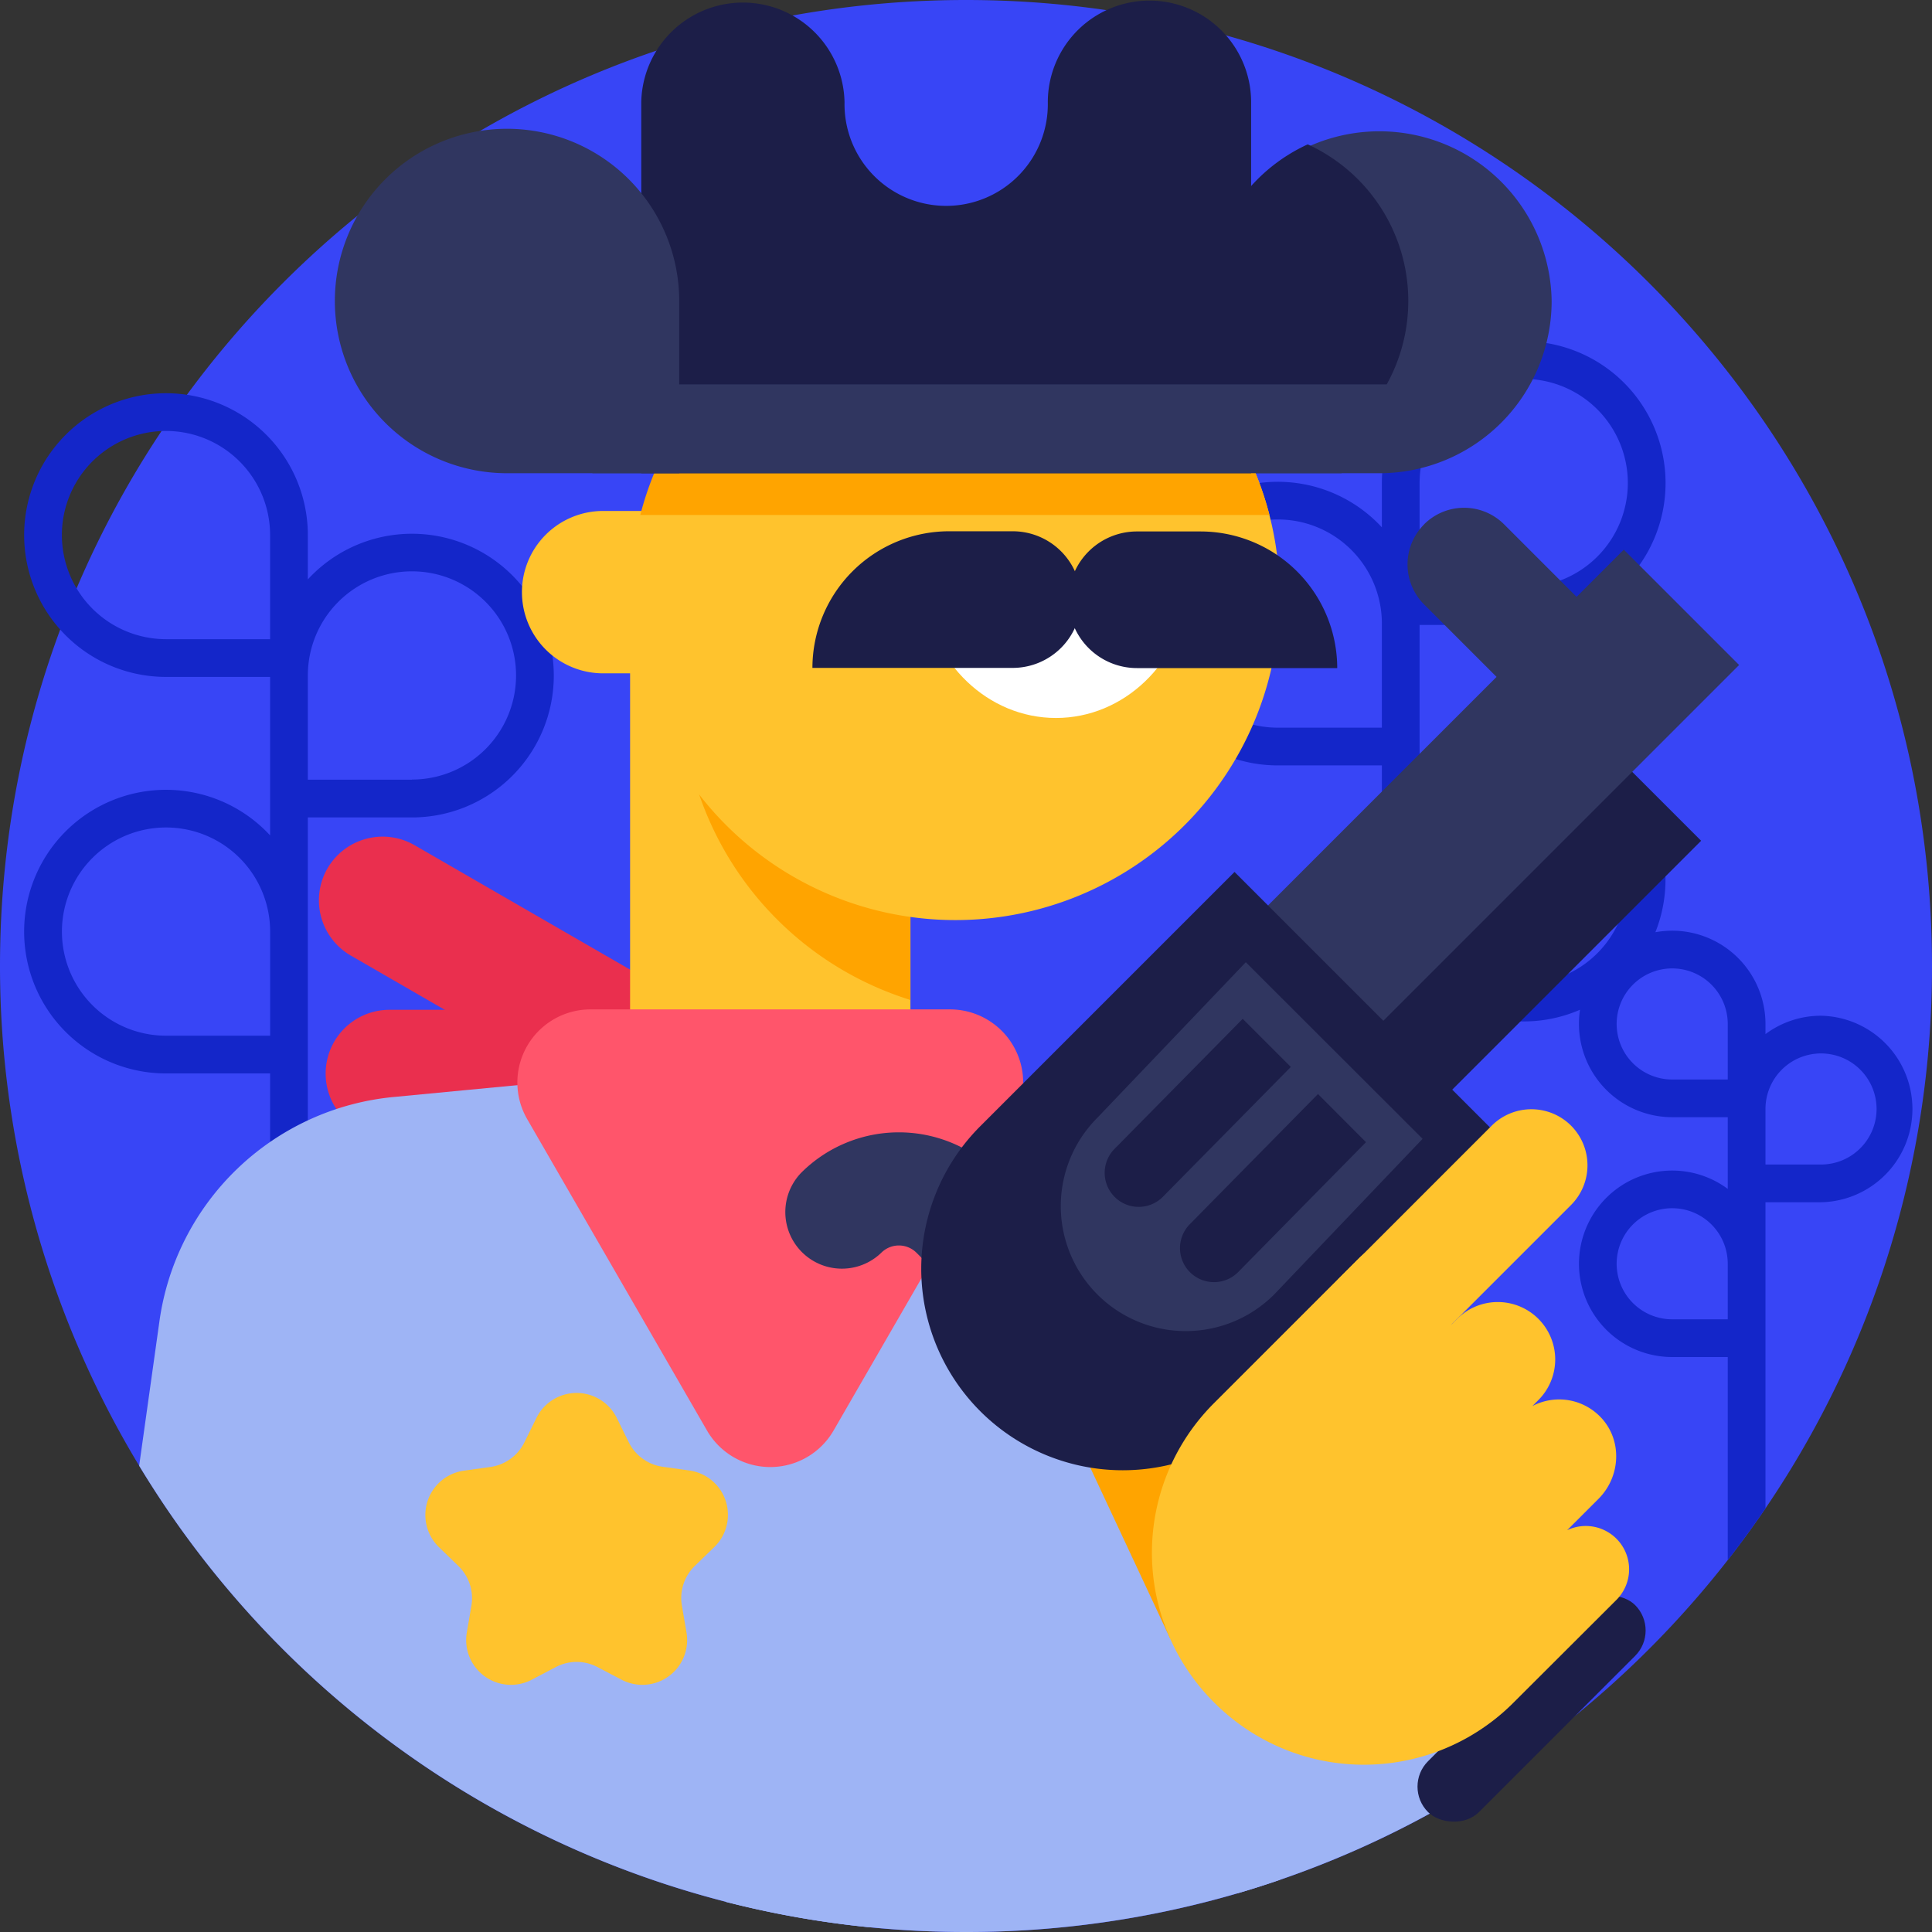 <svg xmlns="http://www.w3.org/2000/svg" viewBox="0 0 512 512"><rect x="0" y="0" width="512" height="512" fill="#333333" stroke="none"/><g data-name="1"><path fill="#3845f6" d="M512 256a254.83 254.83 0 0 1-44.13 143.73q-4.77 7-10 13.71a257.24 257.24 0 0 1-68.29 61 254 254 0 0 1-50.46 23.77q-5.5 1.9-11.12 3.54A255.76 255.76 0 0 1 256 512a259.68 259.68 0 0 1-26-1.3A255.93 255.93 0 0 1 0 256C0 114.62 114.62 0 256 0s256 114.62 256 256Z"/><path fill="#1426c9" d="M109.17 141.45a37.49 37.49 0 0 0-27.59 12.1V141.8A37.59 37.59 0 1 0 44 179.39h27.58v42A37.58 37.58 0 1 0 44 284.47h27.58v80a5 5 0 0 0 10 0V216.63h27.59a37.59 37.59 0 0 0 0-75.18zM44 274.47a27.59 27.59 0 1 1 27.59-27.59v27.59zM16.4 141.8a27.59 27.59 0 1 1 55.18 0v27.59H44a27.62 27.62 0 0 1-27.6-27.59zm92.77 64.83H81.58V179a27.59 27.59 0 1 1 27.59 27.59zm373.42 62.55a24.58 24.58 0 0 0-14.72 4.87v-2.69a24.75 24.75 0 0 0-24.72-24.72 25.25 25.25 0 0 0-4.46.41 37.57 37.57 0 0 0-62.48-39.44v-42h27.59A37.59 37.59 0 1 0 366.21 128v11.75a37.58 37.58 0 1 0-27.59 63.09h27.59v147.85a5 5 0 0 0 10 0v-80h27.59a37.34 37.34 0 0 0 14.92-3.1 24.47 24.47 0 0 0-.28 3.76 24.74 24.74 0 0 0 24.71 24.72h14.72v19a24.71 24.71 0 1 0-14.72 44.56h14.72v53.79q5.22-6.68 10-13.71v-81.1h14.72a24.72 24.72 0 0 0 0-49.43zM376.21 128a27.59 27.59 0 1 1 27.59 27.59h-27.59zm-10 64.84h-27.59a27.59 27.59 0 1 1 27.59-27.59zm91.66 156.79h-14.72a14.72 14.72 0 1 1 14.72-14.71zM403.8 260.7h-27.59v-27.59a27.59 27.59 0 1 1 27.59 27.59zm54.07 25.38h-14.72a14.72 14.72 0 1 1 14.72-14.72zm24.72 22.53h-14.72v-14.72a14.72 14.72 0 1 1 14.72 14.72z"/><path fill="#ea2f4e" d="m109.87 223.989 85.632 49.44-16.89 29.254-85.633-49.44a16.91 16.91 0 0 1-6.218-23.07 16.91 16.91 0 0 1 23.108-6.184Z"/><path fill="#ea2f4e" d="M165.2 301.42h-62a16.91 16.91 0 0 1-16.9-16.91 16.91 16.91 0 0 1 16.91-16.9h62Z"/><path fill="#9eb4f5" d="M389.58 474.42A254.36 254.36 0 0 1 328 501.73c-11.85-6.12-23.65-9.82-34.55-5.76q-8.42 3.15-17.12 5.7-9.31 2.74-18.9 4.77A254.34 254.34 0 0 1 230 510.7 256 256 0 0 1 36.88 388.44l5.38-38.35a69.32 69.32 0 0 1 62-59.37l19.34-1.85 27-2.58 56.4-5.39 57.9 5.55 2.2.21 42.56 4.06a69.33 69.33 0 0 1 62 59.37Z"/><path fill="#9eb4f5" d="m360.7 476.61-21.58 21.58q-5.5 1.9-11.12 3.54A255.76 255.76 0 0 1 256 512a259.68 259.68 0 0 1-26-1.3 253.93 253.93 0 0 1-37.76-6.7l97.92-97.92Z"/><path fill="#ffc32d" d="M186.92 135.41h-27.08a21.51 21.51 0 0 0-21.52 21.52 21.51 21.51 0 0 0 21.52 21.51h26.55"/><path fill="#ffc32d" d="M241.27 158v128.23a37.15 37.15 0 1 1-74.29 0V158Z"/><path fill="#ffa400" d="M241.27 185.6V265a86.24 86.24 0 0 1-58.12-61.75Z"/><path fill="#303660" d="M411.2 79.77a45.65 45.65 0 0 1-45.64 45.64h-45.65V79.77a45.65 45.65 0 0 1 91.29 0Z"/><path fill="#1c1e48" d="M373.21 79.77a45.65 45.65 0 0 1-45.64 45.64h-7.66V79.77a45.65 45.65 0 0 1 26.65-41.51 45.63 45.63 0 0 1 26.65 41.51Z"/><path fill="#ffc32d" d="M339.12 158a85.93 85.93 0 1 1-2.7-21.47 86.07 86.07 0 0 1 2.7 21.47Z"/><path fill="#ffa400" d="M336.42 136.48H169.68a86.21 86.21 0 0 1 60.88-61.62l57.26 4.35a86.25 86.25 0 0 1 48.6 57.27Z"/><path fill="#1c1e48" d="M331.56 27.1v98.31H169.94V27.1a26.94 26.94 0 0 1 53.87 0 26.94 26.94 0 1 0 53.87 0 26.94 26.94 0 0 1 53.88 0Z"/><path fill="#303660" d="M156.98 101.87h220.47l-21.95 23.54H156.98v-23.54z"/><path fill="#303660" d="M134.38 34.13A45.64 45.64 0 0 1 180 79.77v45.64h-45.62a45.64 45.64 0 0 1-45.64-45.64 45.64 45.64 0 0 1 45.64-45.64Z"/><path fill="#fff" d="M315.19 156.91c-2.4 18.84-17.31 33.36-35.35 33.36s-32.95-14.52-35.35-33.36Z"/><path fill="#1c1e48" d="M354.38 177.05h-53.07a18.13 18.13 0 0 1-18.13-18.13 18.13 18.13 0 0 1 18.13-18.08h16.81a36.26 36.26 0 0 1 36.26 36.26Z"/><path fill="#1c1e48" d="M251.56 140.79h16.81a18.13 18.13 0 0 1 18.13 18.13A18.13 18.13 0 0 1 268.37 177H215.3a36.26 36.26 0 0 1 36.26-36.21Z"/><path fill="#ff556b" d="m220.92 379.08 47.64-82.5a19.39 19.39 0 0 0-16.79-29.08H156.5a19.38 19.38 0 0 0-16.79 29.08l47.64 82.5a19.37 19.37 0 0 0 33.57 0Z"/><rect width="77.59" height="19.07" x="367.08" y="443.26" fill="#1c1e48" rx="9.53" transform="rotate(-45 405.87 452.784)"/><path fill="#ffa400" d="m310.05 434.11-26.85-57.45 70.92-10.73"/><path fill="#303660" d="M269.1 337a15 15 0 0 1-21.21 0l-5-5a6.61 6.61 0 0 0-9.35 0 15 15 0 0 1-21.21-21.21 36.64 36.64 0 0 1 51.77 0l5 5a15 15 0 0 1 0 21.21Z"/><path fill="#1c1e48" d="m327.822 284.684 92.433-92.433 30.561 30.561-92.433 92.433z"/><path fill="#303660" d="M321.115 254.877 430.321 145.67l30.56 30.562-109.205 109.205z"/><path fill="#1c1e48" d="m259.797 298.442 67.366-67.366 75.533 75.533-67.366 67.366a53.41 53.41 0 0 1-75.548.014 53.41 53.41 0 0 1 .015-75.547Z"/><path fill="#303660" d="M337.67 343.05a33.12 33.12 0 0 1-46.85-46.84L330.15 255 377 301.8Z"/><path fill="#1c1e48" d="M308.15 317.19a9 9 0 0 1-12.76-12.75L329.33 270l12.75 12.75zm19.95 19.95a9 9 0 0 1-12.75-12.75l33.93-34.46L362 302.69z"/><path fill="#303660" d="M377.39 138.959a15 15 0 0 1 21.213 0l24.785 24.784-21.214 21.213-24.77-24.77a15 15 0 0 1 0-21.213Z"/><path fill="#ffc32d" d="M428.36 407.76a11.48 11.48 0 0 0-13.05-2.24l8.31-8.31c5.9-5.9 6.37-15.55.62-21.59a15.21 15.21 0 0 0-18.14-3l1.59-1.59a15.22 15.22 0 0 0 0-21.52 15.22 15.22 0 0 0-21.52 0l-1.59 1.59a15.21 15.21 0 0 0-3-18.14c-6-5.75-15.69-5.28-21.59.62l-38.3 38.3a56 56 0 0 0 0 79.23l.14.14a56 56 0 0 0 79.23 0l27.3-27.25a11.47 11.47 0 0 0 0-16.24Z"/><path fill="#ffc32d" d="m354.437 339.197 40.871-40.87a14.88 14.88 0 0 1 21.03-.029 14.88 14.88 0 0 1 0 21.044l-40.871 40.87-21.023-21.022-.007.007ZM163.44 375.74l3.19 6.47a11.87 11.87 0 0 0 8.94 6.49l7.13 1a11.87 11.87 0 0 1 6.58 20.3l-5.16 5a11.87 11.87 0 0 0-3.41 10.51l1.22 7.11a11.87 11.87 0 0 1-17.23 12.51l-6.38-3.35a11.86 11.86 0 0 0-11 0l-6.38 3.35a11.87 11.87 0 0 1-17.23-12.51l1.22-7.11a11.87 11.87 0 0 0-3.46-10.51l-5.16-5a11.87 11.87 0 0 1 6.57-20.25l7.14-1a11.87 11.87 0 0 0 8.94-6.49l3.19-6.47a11.87 11.87 0 0 1 21.29-.05Z"/></g></svg>
